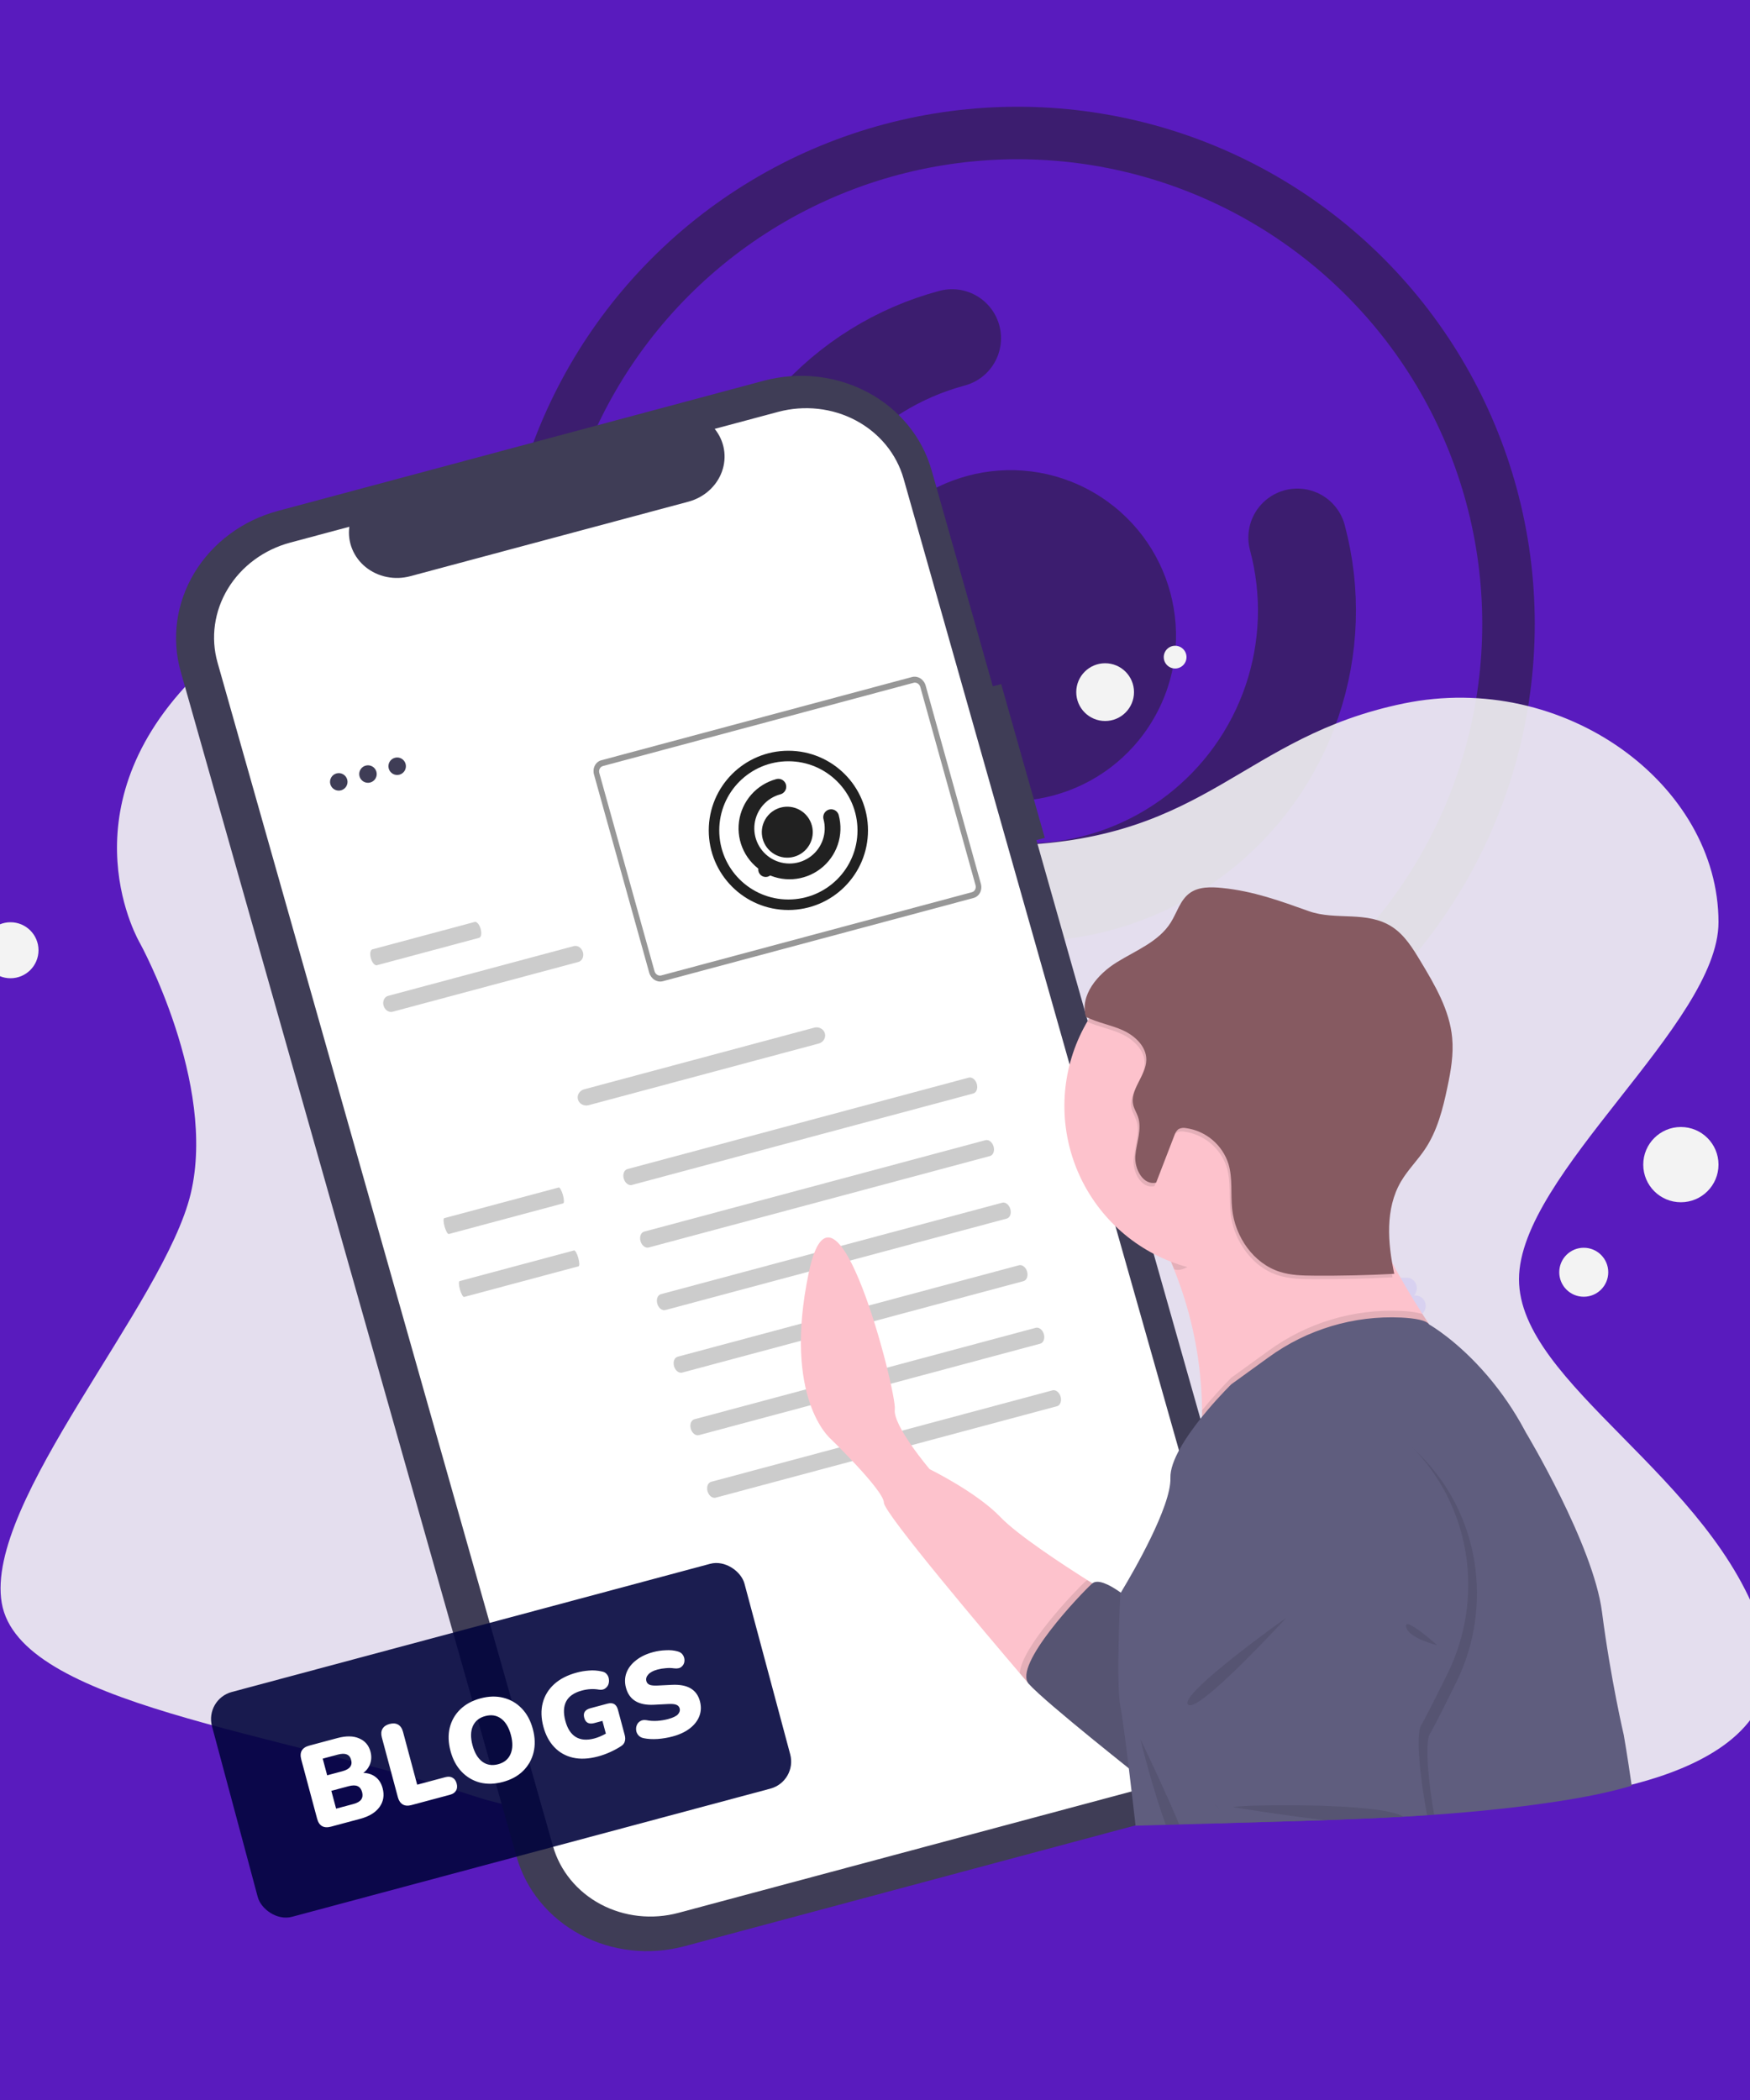 <svg width="1000" height="1200" viewBox="0 0 1000 1200" fill="none" xmlns="http://www.w3.org/2000/svg">
<rect x="0" y="0" width="1000" height="1200" fill="#333333" stroke="none"/>
<g clip-path="url(#clip0_87:626)">
<rect width="1000" height="1200" fill="white"/>
<rect width="1000" height="1200" fill="#591BBE"/>
<path d="M741.343 307.192C749.591 337.973 748.525 370.508 738.282 400.683C728.039 430.858 709.078 457.319 683.797 476.718C658.515 496.117 628.049 507.584 596.251 509.668C564.452 511.752 532.75 504.36 505.153 488.427C477.556 472.493 455.303 448.735 441.209 420.154C427.115 391.574 421.812 359.456 425.971 327.862C430.131 296.268 443.565 266.617 464.577 242.659C485.588 218.7 513.231 201.51 544.012 193.263" stroke="#212121" stroke-opacity="0.5" stroke-width="56" stroke-linecap="round"/>
<circle cx="577.439" cy="363.224" r="94.56" transform="rotate(30 577.439 363.224)" fill="#212121" fill-opacity="0.5"/>
<path d="M479.928 524.772C481.429 526.845 483.743 528.181 486.289 528.444L578.616 538.012C588.275 539.013 592.453 526.121 584.044 521.266L437.267 436.524C428.858 431.669 419.782 441.734 425.478 449.598L479.928 524.772Z" fill="#212121" fill-opacity="0.5"/>
<circle cx="581.5" cy="356.5" r="280.5" stroke="#212121" stroke-opacity="0.5" stroke-width="30"/>
<path d="M580 483C469 486.998 182 312.999 109 389C36 465.001 80 539 80 539C80 539 124 619 109 682.001C94 745.003 -9 858.002 1 916.001C11 974 157 989 273 1027C389 1065 881 1028 881 1028C881 1028 1035 1020 1007 932.001C979 844 868 791.001 868 731C868 670.999 982 584.999 982 527C982 448.424 894 383.001 802 402C710 420.999 691 479.002 580 483Z" fill="#F3F3F3" fill-opacity="0.9"/>
<path opacity="0.1" d="M328.84 497.11H327.55C328.574 495.967 329.137 494.485 329.13 492.95V492.95C329.189 491.42 328.64 489.929 327.601 488.804C326.562 487.679 325.12 487.012 323.59 486.95H284.75C283.22 487.012 281.778 487.679 280.739 488.804C279.7 489.929 279.15 491.42 279.21 492.95V492.95C279.15 494.48 279.7 495.971 280.739 497.096C281.778 498.221 283.22 498.888 284.75 498.95H286.05C285.022 500.091 284.455 501.574 284.46 503.11C284.435 504.407 284.836 505.677 285.602 506.725C286.367 507.773 287.456 508.54 288.7 508.91H277.52C276.049 509.069 274.689 509.767 273.701 510.868C272.713 511.969 272.167 513.396 272.167 514.875C272.167 516.354 272.713 517.781 273.701 518.882C274.689 519.983 276.049 520.68 277.52 520.84H316.36C317.89 520.778 319.332 520.111 320.371 518.986C321.41 517.861 321.959 516.37 321.9 514.84C321.938 513.542 321.547 512.267 320.788 511.213C320.028 510.16 318.943 509.385 317.7 509.01H328.88C330.36 508.861 331.732 508.168 332.73 507.065C333.728 505.962 334.281 504.527 334.281 503.04C334.281 501.552 333.728 500.118 332.73 499.015C331.732 497.912 330.36 497.219 328.88 497.07L328.84 497.11Z" fill="white"/>
<circle cx="631.5" cy="395.5" r="16.5" fill="#F3F3F3"/>
<circle cx="671.5" cy="375.5" r="6.5" fill="#F3F3F3"/>
<circle cx="6" cy="543" r="16" fill="#F3F3F3"/>
<circle cx="905" cy="727" r="14" fill="#F3F3F3"/>
<circle cx="960.5" cy="665.5" r="21.5" fill="#F3F3F3"/>
<path d="M572.109 390.904L567.328 392.186L532.342 268.735C526.972 249.785 513.835 233.751 495.822 224.161C477.808 214.571 456.394 212.209 436.29 217.596L158.804 291.948C148.849 294.616 139.516 299.105 131.337 305.16C123.157 311.215 116.292 318.717 111.133 327.238C105.974 335.759 102.623 345.131 101.27 354.821C99.917 364.51 100.59 374.327 103.249 383.71L295.183 1060.97C300.553 1079.92 313.69 1095.95 331.703 1105.54C349.716 1115.13 371.131 1117.5 391.235 1112.11L668.721 1037.76C678.675 1035.09 688.009 1030.6 696.188 1024.55C704.368 1018.49 711.233 1010.99 716.391 1002.47C721.55 993.947 724.902 984.574 726.255 974.885C727.607 965.195 726.935 955.379 724.276 945.996L592.231 480.06L597.012 478.779L572.109 390.904Z" fill="#3F3D56"/>
<path d="M444.616 235.365L408.395 245.071C411.152 248.473 412.971 252.479 413.693 256.735C414.415 260.991 414.017 265.367 412.535 269.476C411.053 273.586 408.532 277.303 405.193 280.301C401.855 283.299 397.802 285.485 393.392 286.667L234.424 329.262C230.013 330.444 225.381 330.585 220.935 329.673C216.488 328.761 212.364 326.824 208.926 324.033C205.489 321.242 202.842 317.682 201.22 313.667C199.598 309.652 199.05 305.306 199.625 301.01L165.795 310.075C150.781 314.098 137.975 323.578 130.195 336.429C122.414 349.28 120.296 364.45 124.307 378.602L315.959 1054.87C317.945 1061.88 321.375 1068.42 326.055 1074.13C330.734 1079.84 336.571 1084.61 343.232 1088.16C349.893 1091.7 357.247 1093.96 364.875 1094.8C372.503 1095.64 380.256 1095.05 387.69 1093.06L666.512 1018.35C673.946 1016.36 680.916 1013 687.024 1008.48C693.132 1003.96 698.259 998.358 702.112 991.994C705.964 985.631 708.467 978.632 709.477 971.396C710.488 964.16 709.986 956.829 708 949.822L516.348 273.555C514.362 266.548 510.931 260.001 506.252 254.29C501.572 248.579 495.735 243.814 489.074 240.268C482.414 236.721 475.059 234.463 467.431 233.622C459.803 232.781 452.05 233.373 444.616 235.365Z" fill="white"/>
<path d="M556.309 513.131L378.783 560.699C377.192 561.123 375.476 560.845 374.012 559.927C372.547 559.009 371.454 557.525 370.972 555.8L339.421 442.549C338.943 440.824 339.114 439.001 339.899 437.48C340.684 435.959 342.017 434.864 343.607 434.436L521.133 386.868C522.724 386.444 524.44 386.722 525.904 387.64C527.369 388.558 528.462 390.042 528.944 391.766L560.495 505.018C560.974 506.743 560.802 508.566 560.017 510.087C559.232 511.608 557.898 512.702 556.309 513.131ZM344.528 437.74C343.745 437.95 343.089 438.489 342.702 439.238C342.316 439.986 342.231 440.884 342.467 441.733L374.018 554.984C374.255 555.833 374.793 556.563 375.514 557.015C376.235 557.467 377.079 557.604 377.862 557.395L555.388 509.827C556.171 509.617 556.827 509.078 557.214 508.329C557.6 507.581 557.685 506.683 557.449 505.834L525.898 392.583C525.661 391.734 525.123 391.003 524.402 390.551C523.681 390.099 522.837 389.963 522.054 390.171L344.528 437.74Z" fill="#979797"/>
<path d="M333.79 622.467C332.514 622.809 331.425 623.614 330.764 624.707C330.102 625.799 329.922 627.088 330.263 628.291C330.604 629.494 331.438 630.512 332.581 631.12C333.725 631.729 335.084 631.879 336.36 631.537L467.83 596.31C469.106 595.968 470.194 595.162 470.855 594.07C471.517 592.978 471.697 591.688 471.356 590.485C471.015 589.283 470.181 588.265 469.038 587.656C467.894 587.047 466.535 586.898 465.259 587.239L333.79 622.467Z" fill="#CCCCCC"/>
<path d="M221.773 569.067C220.743 569.343 219.89 570.086 219.403 571.132C218.915 572.177 218.833 573.441 219.173 574.643C219.514 575.846 220.251 576.89 221.22 577.545C222.19 578.201 223.313 578.414 224.344 578.137L330.497 549.694C331.528 549.418 332.381 548.675 332.868 547.629C333.356 546.584 333.438 545.32 333.097 544.118C332.756 542.915 332.02 541.871 331.05 541.216C330.081 540.56 328.957 540.347 327.927 540.623L221.773 569.067Z" fill="#CCCCCC"/>
<path d="M212.781 542.489C212.213 542.641 211.805 543.265 211.645 544.223C211.484 545.181 211.586 546.395 211.927 547.597C212.268 548.8 212.82 549.893 213.462 550.636C214.104 551.379 214.784 551.711 215.351 551.559L273.803 535.897C274.37 535.745 274.779 535.122 274.939 534.164C275.099 533.206 274.997 531.992 274.657 530.789C274.316 529.586 273.763 528.493 273.121 527.75C272.479 527.007 271.799 526.675 271.232 526.827L212.781 542.489Z" fill="#CCCCCC"/>
<path d="M358.498 668.053C357.609 668.291 356.893 668.998 356.506 670.016C356.118 671.035 356.092 672.283 356.433 673.486C356.774 674.689 357.454 675.748 358.323 676.43C359.192 677.112 360.18 677.362 361.068 677.124L556.122 624.859C557.011 624.621 557.727 623.915 558.115 622.896C558.502 621.877 558.528 620.629 558.187 619.426C557.846 618.224 557.166 617.165 556.297 616.482C555.428 615.8 554.44 615.551 553.552 615.789L358.498 668.053Z" fill="#CCCCCC"/>
<path d="M368.074 703.793C367.185 704.031 366.469 704.737 366.082 705.756C365.695 706.774 365.669 708.023 366.009 709.225C366.35 710.428 367.03 711.487 367.899 712.169C368.769 712.851 369.756 713.101 370.644 712.863L565.699 660.598C566.587 660.36 567.304 659.654 567.691 658.635C568.078 657.617 568.104 656.368 567.763 655.166C567.422 653.963 566.742 652.904 565.873 652.222C565.004 651.539 564.016 651.29 563.128 651.528L368.074 703.793Z" fill="#CCCCCC"/>
<path d="M377.65 739.532C376.762 739.77 376.045 740.476 375.658 741.495C375.271 742.514 375.245 743.762 375.586 744.965C375.926 746.167 376.606 747.226 377.475 747.909C378.345 748.591 379.332 748.84 380.221 748.602L575.275 696.338C576.163 696.1 576.88 695.393 577.267 694.375C577.654 693.356 577.68 692.108 577.339 690.905C576.998 689.702 576.319 688.643 575.449 687.961C574.58 687.279 573.593 687.029 572.704 687.267L377.65 739.532Z" fill="#CCCCCC"/>
<path d="M387.226 775.271C386.338 775.509 385.621 776.215 385.234 777.234C384.847 778.253 384.821 779.501 385.162 780.704C385.503 781.907 386.182 782.966 387.052 783.648C387.921 784.33 388.908 784.579 389.797 784.341L584.851 732.077C585.739 731.839 586.456 731.133 586.843 730.114C587.23 729.095 587.256 727.847 586.915 726.644C586.575 725.441 585.895 724.382 585.025 723.7C584.156 723.018 583.169 722.768 582.28 723.007L387.226 775.271Z" fill="#CCCCCC"/>
<path d="M396.803 811.01C395.914 811.248 395.198 811.955 394.811 812.973C394.424 813.992 394.398 815.24 394.738 816.443C395.079 817.646 395.759 818.705 396.628 819.387C397.498 820.069 398.485 820.319 399.373 820.081L594.428 767.816C595.316 767.578 596.033 766.872 596.42 765.853C596.807 764.834 596.833 763.586 596.492 762.383C596.151 761.181 595.471 760.122 594.602 759.439C593.733 758.757 592.745 758.508 591.857 758.746L396.803 811.01Z" fill="#CCCCCC"/>
<path d="M406.379 846.75C405.491 846.988 404.774 847.694 404.387 848.713C404 849.731 403.974 850.98 404.315 852.182C404.655 853.385 405.335 854.444 406.204 855.126C407.074 855.809 408.061 856.058 408.95 855.82L604.004 803.555C604.892 803.317 605.609 802.611 605.996 801.592C606.383 800.574 606.409 799.325 606.068 798.123C605.727 796.92 605.048 795.861 604.178 795.179C603.309 794.497 602.322 794.247 601.433 794.485L406.379 846.75Z" fill="#CCCCCC"/>
<path d="M253.882 696.085C253.584 696.165 253.434 696.719 253.465 697.626C253.495 698.533 253.704 699.718 254.045 700.921C254.385 702.124 254.831 703.246 255.282 704.04C255.734 704.834 256.155 705.235 256.452 705.155L321.822 687.64C322.12 687.56 322.27 687.005 322.239 686.099C322.209 685.192 322 684.006 321.659 682.804C321.318 681.601 320.873 680.479 320.422 679.685C319.97 678.891 319.549 678.489 319.251 678.569L253.882 696.085Z" fill="#CCCCCC"/>
<path d="M262.661 732.045C262.363 732.125 262.213 732.679 262.244 733.586C262.274 734.493 262.483 735.679 262.824 736.881C263.165 738.084 263.61 739.206 264.061 740C264.513 740.794 264.934 741.195 265.232 741.116L330.601 723.6C330.899 723.52 331.049 722.966 331.019 722.059C330.988 721.152 330.78 719.967 330.439 718.764C330.098 717.561 329.653 716.439 329.201 715.645C328.749 714.851 328.328 714.45 328.031 714.53L262.661 732.045Z" fill="#CCCCCC"/>
<path d="M194.878 451.615C197.545 450.9 199.128 448.159 198.413 445.491C197.699 442.824 194.957 441.241 192.29 441.956C189.622 442.671 188.039 445.412 188.754 448.08C189.469 450.747 192.21 452.33 194.878 451.615Z" fill="#3F3D56"/>
<path d="M211.562 447.145C214.229 446.43 215.812 443.688 215.097 441.021C214.383 438.354 211.641 436.771 208.974 437.485C206.306 438.2 204.723 440.942 205.438 443.609C206.153 446.277 208.895 447.859 211.562 447.145Z" fill="#3F3D56"/>
<path d="M228.246 442.674C230.913 441.96 232.496 439.218 231.781 436.551C231.067 433.883 228.325 432.3 225.658 433.015C222.99 433.73 221.408 436.471 222.122 439.139C222.837 441.806 225.579 443.389 228.246 442.674Z" fill="#3F3D56"/>
<path opacity="0.1" d="M809.3 740.26H808C809.028 739.12 809.592 737.636 809.58 736.1V736.1C809.639 734.57 809.089 733.079 808.051 731.954C807.012 730.829 805.57 730.163 804.04 730.1H765.2C763.671 730.165 762.23 730.833 761.192 731.957C760.154 733.081 759.603 734.571 759.66 736.1V736.1C759.603 737.629 760.154 739.119 761.192 740.243C762.23 741.367 763.671 742.035 765.2 742.1H766.5C765.475 743.242 764.912 744.725 764.92 746.26C764.892 747.557 765.292 748.827 766.058 749.874C766.825 750.921 767.915 751.685 769.16 752.05H757.98C756.5 752.199 755.128 752.892 754.13 753.995C753.132 755.098 752.579 756.533 752.579 758.02C752.579 759.508 753.132 760.942 754.13 762.045C755.128 763.148 756.5 763.842 757.98 763.99H796.82C798.349 763.925 799.79 763.257 800.828 762.133C801.866 761.009 802.417 759.519 802.36 757.99C802.386 756.694 801.985 755.424 801.219 754.378C800.453 753.332 799.364 752.566 798.12 752.2H809.3C810.78 752.052 812.152 751.358 813.15 750.255C814.148 749.152 814.701 747.718 814.701 746.23C814.701 744.743 814.148 743.308 813.15 742.205C812.152 741.102 810.78 740.409 809.3 740.26V740.26Z" fill="#6C63FF"/>
<path opacity="0.1" d="M478.43 735.13C477.616 735.014 476.786 735.078 476 735.32L477.79 728.1L479.98 728.64C479.734 730.859 479.213 733.039 478.43 735.13V735.13Z" fill="black"/>
<path d="M631.49 909.29L587.9 962.22C587.9 962.22 585.98 959.99 582.74 956.17C564.64 934.94 505.08 864.63 505.08 858.67C505.08 851.67 474.57 822.11 474.57 822.11C474.57 822.11 447.17 799.11 462.11 727.43C477.05 655.75 512.55 795.95 511.31 805.29C510.07 814.63 531.23 839.54 531.23 839.54C531.23 839.54 558.01 852.62 571.71 866.94C581.35 877.02 607.02 893.88 621.38 902.94C627.44 906.82 631.49 909.29 631.49 909.29Z" fill="#FDC2CC"/>
<path opacity="0.1" d="M631.49 909.29L587.9 962.22C587.9 962.22 585.98 959.99 582.74 956.17C583.44 941.35 614.74 908.65 620.28 903.68C620.606 903.388 620.978 903.152 621.38 902.98C627.44 906.82 631.49 909.29 631.49 909.29Z" fill="black"/>
<path d="M650.17 918.01C650.17 918.01 630.24 899.33 624.02 904.94C617.8 910.55 578.56 951.64 587.9 962.23C597.24 972.82 653.28 1017.01 653.28 1017.01L650.17 918.01Z" fill="#5F5D7E"/>
<path opacity="0.1" d="M650.17 918.01C650.17 918.01 630.24 899.33 624.02 904.94C617.8 910.55 578.56 951.64 587.9 962.23C597.24 972.82 653.28 1017.01 653.28 1017.01L650.17 918.01Z" fill="black"/>
<path d="M825.15 769.18C825.15 769.18 805.7 787.95 781.34 808.31L780.42 809.07L779 810.25C740.14 842.39 690.06 877.07 684.9 847.39C684.322 843.516 684.299 839.58 684.83 835.7C684.89 835.13 684.97 834.54 685.05 833.94C685.13 833.34 685.21 832.78 685.27 832.21C686.24 824.731 686.777 817.201 686.88 809.66C686.88 808.39 686.88 807.13 686.88 805.88C686.624 778.273 681.197 750.958 670.88 725.35C670.28 723.83 669.67 722.35 669.08 720.94C661.08 701.86 653.25 690.72 653.25 690.72C653.25 690.72 664.82 683.72 680.86 674.72C686.75 671.44 693.23 667.91 699.97 664.37C736.97 644.97 781.46 625.57 775.3 648.37C772.39 659.16 775.09 673.48 780.45 688.47C780.75 689.3 781.05 690.11 781.36 690.93C784.835 699.989 788.842 708.834 793.36 717.42L793.66 718C800.09 730.32 807.02 741.83 812.76 750.78C814.14 752.94 815.45 754.96 816.67 756.78C821.7 764.48 825.15 769.18 825.15 769.18Z" fill="#FDC2CC"/>
<path opacity="0.1" d="M781.39 690.93C781.1 691.36 780.79 691.79 780.48 692.21C771.14 704.91 760.33 712.47 747.48 716.73C738.62 719.68 728.76 721.07 717.71 721.51C714.96 721.61 712.15 721.66 709.25 721.66C702.567 721.672 695.888 721.288 689.25 720.51C685.76 719.96 682.11 722.31 678.58 724.03C675.95 725.3 673.38 726.23 670.98 725.35C670.38 723.83 669.77 722.35 669.18 720.94C661.18 701.86 653.35 690.72 653.35 690.72C653.35 690.72 664.92 683.72 680.96 674.72C686.85 671.44 693.33 667.91 700.07 664.37C737.07 644.97 781.56 625.57 775.4 648.37C772.49 659.16 775.19 673.48 780.55 688.47C780.78 689.3 781.08 690.11 781.39 690.93Z" fill="black"/>
<path d="M799 632.01C799 633.47 799 634.91 798.9 636.35C797.943 657.523 789.96 677.775 776.212 693.906C762.464 710.037 743.734 721.129 722.98 725.43C711.627 727.766 699.946 728.027 688.5 726.2C685.129 725.674 681.791 724.959 678.5 724.06C675.314 723.196 672.177 722.165 669.1 720.97V720.97C656.37 716.021 644.851 708.399 635.319 698.617C625.788 688.835 618.466 677.122 613.849 664.269C609.231 651.415 607.426 637.72 608.554 624.109C609.683 610.498 613.719 597.288 620.39 585.37L621.23 583.9C631.802 565.806 648.039 551.696 667.431 543.751C686.824 535.805 708.292 534.467 728.522 539.941C748.751 545.416 766.614 557.399 779.353 574.04C792.091 590.681 798.996 611.053 799 632.01V632.01Z" fill="#FDC2CC"/>
<path opacity="0.1" d="M825.15 769.18C825.15 769.18 673.83 915.51 685.04 833.94C686.311 824.641 686.932 815.265 686.9 805.88C692.151 799.388 697.729 793.167 703.61 787.24L724.87 771.87C746.791 755.87 773.521 747.84 800.63 749.11C804.72 749.214 808.785 749.774 812.75 750.78C819.88 761.95 825.15 769.18 825.15 769.18Z" fill="black"/>
<path d="M932.4 1020.4C926.86 1022.05 921.19 1023.48 915.47 1024.73C912.65 1025.36 909.81 1025.94 906.97 1026.48C902.14 1027.41 897.29 1028.24 892.47 1029C868.33 1032.79 843.97 1035.25 819.47 1037L815.47 1037.27L813.01 1037.43C809.27 1037.68 805.53 1037.9 801.8 1038.11C786.85 1038.95 771.88 1039.56 756.91 1040.11C745.91 1040.49 735.02 1040.81 724.08 1041.11L701.83 1041.76L696.08 1041.93L693.56 1042C686.973 1042.2 680.38 1042.39 673.78 1042.57L666.12 1042.79L651.89 1043.18L648.89 1043.26C648.09 1036.2 646.62 1023.37 645.06 1010.56L644.7 1007.56C642.98 993.43 641.2 979.86 640.17 974.72C637.68 962.27 640.17 910.58 640.17 910.58L640.44 910.15L641.62 908.15C647.51 898.32 669.35 860.7 668.81 844.53C668.49 834.88 677.81 820.92 686.81 809.67C687.99 808.21 689.16 806.79 690.31 805.44C697.48 797.01 703.62 791.01 703.62 791.01L724.87 775.63C746.802 759.646 773.531 751.624 800.64 752.89C808.64 753.3 815.02 754.42 816.64 756.83C817.33 757.22 832.83 766.12 849.83 785.98C858.11 795.649 865.313 806.191 871.31 817.42C871.49 817.74 871.67 818.07 871.84 818.42C871.84 818.42 910.45 882.56 915.43 921.17C920.41 959.78 927.89 991.53 927.89 991.53C927.89 991.53 930.02 1003.72 932.4 1020.4Z" fill="#5F5D7E"/>
<path opacity="0.1" d="M817.06 990.86C813.99 995.86 816.36 1019.27 819.51 1036.96L815.51 1037.23L813.05 1037.39C809.31 1037.64 805.57 1037.86 801.84 1038.07C786.89 1038.91 771.92 1039.52 756.95 1040.07C745.95 1040.45 735.06 1040.77 724.12 1041.07L701.87 1041.72C701.87 1039.44 701.17 1037.47 699.36 1036.32C698.096 1035.41 696.977 1034.31 696.04 1033.07C695.75 1032.72 695.45 1032.34 695.15 1031.95C688.22 1022.75 679.44 1003.95 679.44 1003.95C679.44 1003.95 668.23 1006.44 666.98 914.95C666.58 885.13 674.3 863.31 684.89 847.44C706.83 814.58 741.08 807.22 741.08 807.22C753.771 805.013 766.815 806.076 778.98 810.31C783.752 811.984 788.348 814.125 792.7 816.7C798.535 820.21 803.977 824.337 808.93 829.01L810.53 830.54C845.45 864.54 853.7 917.63 832.13 961.36C825.22 975.33 818.99 987.72 817.06 990.86Z" fill="black"/>
<path d="M812.08 985.88C808.7 991.38 811.92 1019.31 815.52 1037.23L813.06 1037.39C809.32 1037.64 805.58 1037.86 801.85 1038.07C786.9 1038.91 771.93 1039.52 756.96 1040.07C745.96 1040.45 735.07 1040.77 724.13 1041.07L701.88 1041.72L696.13 1041.89C697.01 1038.66 697.34 1035.33 696.05 1033.07C695.811 1032.65 695.511 1032.28 695.16 1031.95C694.93 1031.72 694.671 1031.51 694.39 1031.34C687.54 1026.98 674.46 998.95 674.46 998.95C674.46 998.95 663.26 1001.45 662.01 909.95C661.55 875.69 671.81 851.95 684.83 835.73C706.61 808.56 736.11 802.22 736.11 802.22C739.972 801.579 743.876 801.218 747.79 801.14H747.91C759.461 800.884 770.909 803.351 781.33 808.34C790.29 812.713 798.47 818.531 805.54 825.56C806.7 826.69 807.84 827.84 808.93 829.01C840.93 863.1 848.01 914.11 827.15 956.38C820.24 970.35 814.01 982.74 812.08 985.88Z" fill="#5F5D7E"/>
<path opacity="0.1" d="M735.05 924.4C735.05 924.4 673.6 968.01 678.84 974.01C684.08 980.01 735.05 924.4 735.05 924.4Z" fill="black"/>
<path opacity="0.1" d="M821.28 940.11C821.28 940.11 802.08 923.01 803.47 929.64C804.86 936.27 821.28 940.11 821.28 940.11Z" fill="black"/>
<path opacity="0.1" d="M801.85 1038.07C786.9 1038.91 771.93 1039.52 756.96 1040.07C731.33 1037.07 704.68 1032.66 704.68 1032.66C706.99 1031.31 788.76 1029.68 801.85 1038.07Z" fill="black"/>
<path opacity="0.1" d="M673.83 1042.53L666.17 1042.75C660.07 1026.09 654.83 1006.33 652.69 997.94C652.03 995.35 651.69 993.84 651.69 993.84L652.64 995.84C655.79 1002.41 666.23 1024.33 673.83 1042.53Z" fill="black"/>
<path opacity="0.1" d="M792.7 666.08C789.648 674.061 785.531 681.593 780.46 688.47C780.76 689.3 781.06 690.11 781.37 690.93C784.845 699.989 788.852 708.834 793.37 717.42L793.67 718C794.19 722 794.91 726 795.74 729.9C780.54 730.7 765.323 731.05 750.09 730.95C743.47 730.95 736.75 730.76 730.44 728.78C727.833 727.957 725.335 726.822 723 725.4C721.122 724.262 719.349 722.96 717.7 721.51C709.476 714.078 704.284 703.873 703.12 692.85C702.21 684.26 703.51 675.36 701.02 667.09C700.733 666.17 700.399 665.266 700.02 664.38C697.984 659.669 694.768 655.563 690.684 652.455C686.599 649.348 681.783 647.345 676.7 646.64C675.229 646.319 673.692 646.528 672.36 647.23C671.224 648.175 670.404 649.445 670.01 650.87L659.7 677.76C652.36 679.6 647.18 670.01 647.79 662.47C648.4 654.93 651.79 647.21 649.28 640.07C648.51 637.86 647.2 635.85 646.64 633.59C644.41 624.68 653.99 616.77 654.07 607.59C654.13 600.04 647.67 593.94 640.81 590.8C634.52 587.92 627.57 586.68 621.27 583.87C631.852 565.793 648.09 551.701 667.477 543.77C686.865 535.839 708.323 534.508 728.541 539.985C748.76 545.461 766.613 557.439 779.347 574.071C792.081 590.703 798.988 611.063 799 632.01C799 633.47 799 634.91 798.9 636.35C798.444 646.529 796.351 656.568 792.7 666.08V666.08Z" fill="black"/>
<path d="M698.29 507.4C691.92 506.76 684.92 506.6 679.76 510.4C674.34 514.4 672.54 521.56 668.94 527.25C662.07 538.13 649.11 543.1 638.17 549.87C627.23 556.64 616.87 568.73 620.53 581.07C627.27 584.47 634.92 585.66 641.78 588.8C648.64 591.94 655.1 598.04 655.04 605.59C654.96 614.77 645.38 622.68 647.61 631.59C648.17 633.85 649.48 635.86 650.25 638.07C652.74 645.21 649.37 652.93 648.76 660.47C648.15 668.01 653.33 677.6 660.67 675.76L671.05 648.87C671.444 647.446 672.264 646.175 673.4 645.23C674.732 644.528 676.269 644.319 677.74 644.64C683.297 645.418 688.521 647.75 692.81 651.369C697.099 654.987 700.277 659.743 701.98 665.09C704.47 673.36 703.17 682.26 704.08 690.85C705.75 706.69 716.22 722.01 731.42 726.78C737.73 728.78 744.42 728.91 751.07 728.95C766.29 729.063 781.507 728.713 796.72 727.9C792.97 710.26 791.44 690.77 800.53 675.21C804.42 668.55 810.03 663.06 814.31 656.64C821.31 646.18 824.49 633.69 827.06 621.38C829.06 612.05 830.69 602.51 829.81 593.02C828.34 577.11 819.89 562.81 811.65 549.13C807.31 541.92 802.75 534.48 795.76 529.82C781.22 520.14 763.4 526.21 747.86 520.65C731.35 514.76 716.26 509.22 698.29 507.4Z" fill="#865A61"/>
<rect x="117" y="970.988" width="315" height="133" rx="16" transform="rotate(-15 117 970.988)" fill="#03053D" fill-opacity="0.9"/>
<path d="M189.181 1043.79C184.978 1044.91 182.318 1043.4 181.204 1039.24L172.14 1005.41C171.025 1001.25 172.57 998.606 176.773 997.48L192.8 993.186C197.792 991.848 201.939 991.91 205.24 993.372C208.574 994.779 210.728 997.299 211.701 1000.93C212.347 1003.34 212.297 1005.61 211.552 1007.73C210.851 1009.84 209.545 1011.63 207.634 1013.08C210.428 1013.17 212.779 1013.97 214.684 1015.48C216.578 1016.95 217.895 1019.06 218.634 1021.81C219.725 1025.89 219.121 1029.5 216.821 1032.65C214.552 1035.74 210.9 1037.97 205.865 1039.32L189.181 1043.79ZM186.956 1014.46L195.56 1012.16C197.75 1011.57 199.243 1010.75 200.039 1009.69C200.878 1008.62 201.081 1007.28 200.647 1005.66C200.213 1004.04 199.371 1002.99 198.12 1002.53C196.902 1002.01 195.198 1002.05 193.009 1002.63L184.404 1004.94L186.956 1014.46ZM192.06 1033.51L201.847 1030.89C204.08 1030.29 205.589 1029.44 206.373 1028.34C207.189 1027.18 207.368 1025.75 206.911 1024.04C206.453 1022.33 205.588 1021.2 204.314 1020.65C203.084 1020.09 201.352 1020.11 199.119 1020.71L189.332 1023.33L192.06 1033.51ZM235.103 1031.48C233.133 1032.01 231.481 1031.89 230.149 1031.12C228.805 1030.31 227.874 1028.94 227.358 1027.01L218.206 992.855C217.678 990.884 217.799 989.233 218.568 987.9C219.338 986.568 220.686 985.643 222.612 985.127C224.539 984.611 226.169 984.737 227.501 985.507C228.834 986.276 229.764 987.646 230.292 989.617L238.388 1019.83L254.414 1015.54C256.078 1015.09 257.466 1015.19 258.576 1015.83C259.73 1016.46 260.519 1017.56 260.941 1019.14C261.375 1020.76 261.25 1022.13 260.565 1023.25C259.924 1024.36 258.771 1025.14 257.107 1025.59L235.103 1031.48ZM287.377 1018.25C282.692 1019.5 278.311 1019.62 274.237 1018.6C270.194 1017.53 266.706 1015.46 263.773 1012.4C260.841 1009.33 258.735 1005.41 257.456 1000.64C256.165 995.825 256.008 991.385 256.985 987.322C257.993 983.203 260.007 979.683 263.026 976.762C266.044 973.842 269.897 971.753 274.582 970.498C279.267 969.243 283.626 969.131 287.657 970.163C291.732 971.183 295.235 973.224 298.168 976.287C301.089 979.306 303.194 983.223 304.485 988.04C305.764 992.813 305.899 997.259 304.891 1001.38C303.883 1005.5 301.875 1009.04 298.868 1012C295.893 1014.91 292.062 1016.99 287.377 1018.25ZM284.667 1008.13C288.082 1007.22 290.431 1005.3 291.712 1002.37C293.025 999.394 293.101 995.737 291.94 991.402C290.778 987.067 288.911 983.953 286.339 982.061C283.767 980.169 280.752 979.686 277.292 980.613C273.833 981.54 271.463 983.466 270.181 986.39C268.9 989.315 268.84 992.945 270.002 997.28C271.163 1001.62 273.036 1004.75 275.62 1006.69C278.192 1008.58 281.207 1009.06 284.667 1008.13ZM341.673 1003.7C336.375 1005.12 331.6 1005.34 327.35 1004.37C323.144 1003.39 319.603 1001.38 316.725 998.347C313.848 995.317 311.776 991.437 310.509 986.708C309.195 981.803 309.064 977.286 310.116 973.156C311.2 968.97 313.383 965.381 316.665 962.39C319.947 959.399 324.28 957.181 329.666 955.738C331.856 955.151 334.148 954.772 336.542 954.6C338.925 954.384 341.363 954.552 343.858 955.104C345.137 955.324 346.103 955.863 346.755 956.721C347.439 957.523 347.835 958.473 347.941 959.571C348.091 960.657 347.971 961.698 347.581 962.694C347.179 963.647 346.516 964.411 345.591 964.988C344.71 965.552 343.558 965.72 342.135 965.491C339.08 964.949 335.867 965.129 332.495 966.033C328.073 967.218 325.083 969.286 323.527 972.237C322.015 975.177 321.858 978.88 323.055 983.346C324.251 987.813 326.249 990.891 329.049 992.581C331.849 994.272 335.394 994.542 339.685 993.392C341.7 992.852 343.873 991.942 346.204 990.66L344.251 983.369L339.653 984.601C336.544 985.434 334.608 984.427 333.845 981.581C333.094 978.779 334.273 976.961 337.382 976.128L347.104 973.523C350.256 972.678 352.255 973.832 353.1 976.985L356.989 991.501C357.341 992.815 357.356 994.008 357.033 995.08C356.754 996.14 356.076 997.026 355 997.737C353.085 999 350.977 1000.15 348.674 1001.19C346.415 1002.22 344.081 1003.06 341.673 1003.7ZM384.306 992.277C381.635 992.993 378.806 993.47 375.819 993.707C372.864 993.888 370.244 993.746 367.96 993.278C366.625 993.026 365.588 992.482 364.848 991.648C364.108 990.814 363.669 989.875 363.531 988.833C363.38 987.747 363.506 986.728 363.908 985.775C364.298 984.779 364.962 984.015 365.898 983.482C366.823 982.906 367.997 982.732 369.419 982.961C371.306 983.347 373.359 983.477 375.579 983.352C377.786 983.183 379.809 982.852 381.648 982.359C384.538 981.585 386.453 980.673 387.392 979.624C388.363 978.519 388.696 977.397 388.391 976.258C388.121 975.251 387.488 974.553 386.492 974.162C385.539 973.761 383.976 973.616 381.8 973.73L373.675 974.147C364.874 974.581 359.547 971.339 357.693 964.42C356.884 961.399 356.984 958.532 357.994 955.821C359.048 953.098 360.877 950.731 363.483 948.719C366.076 946.663 369.322 945.113 373.219 944.068C375.496 943.458 377.865 943.105 380.327 943.009C382.82 942.857 385.056 943.055 387.034 943.605C388.535 943.954 389.625 944.694 390.304 945.826C390.971 946.915 391.238 948.087 391.105 949.343C390.972 950.598 390.407 951.642 389.41 952.472C388.456 953.291 387.031 953.579 385.135 953.336C383.669 953.119 382.113 953.09 380.466 953.249C378.807 953.365 377.234 953.623 375.745 954.022C373.293 954.679 371.527 955.621 370.448 956.849C369.357 958.033 368.994 959.304 369.358 960.661C369.616 961.624 370.221 962.307 371.174 962.709C372.126 963.111 373.668 963.261 375.8 963.159L383.859 962.759C392.791 962.29 398.155 965.405 399.95 972.105C400.76 975.126 400.654 977.971 399.632 980.638C398.61 983.306 396.796 985.645 394.191 987.658C391.586 989.67 388.291 991.21 384.306 992.277Z" fill="white"/>
<path d="M474.93 466.957C476.19 471.66 476.028 476.632 474.462 481.243C472.897 485.854 470 489.897 466.137 492.861C462.273 495.825 457.618 497.578 452.759 497.896C447.9 498.214 443.056 497.085 438.839 494.65C434.622 492.216 431.222 488.585 429.068 484.218C426.914 479.851 426.104 474.943 426.74 470.115C427.375 465.287 429.428 460.757 432.639 457.096C435.849 453.435 440.073 450.808 444.777 449.548" stroke="#212121" stroke-width="9" stroke-linecap="round"/>
<circle cx="449.875" cy="475.535" r="14.56" transform="rotate(30 449.875 475.535)" fill="#212121"/>
<path d="M434.13 499.402C434.826 500.363 435.898 500.981 437.077 501.104V501.104C441.552 501.567 443.487 495.595 439.592 493.346V493.346C435.696 491.097 431.492 495.759 434.13 499.402V499.402Z" fill="#212121"/>
<circle cx="450.5" cy="474.5" r="42.5" stroke="#212121" stroke-width="6"/>
</g>
<defs>
<clipPath id="clip0_87:626">
<rect width="1000" height="1200" fill="white"/>
</clipPath>
</defs>
</svg>
